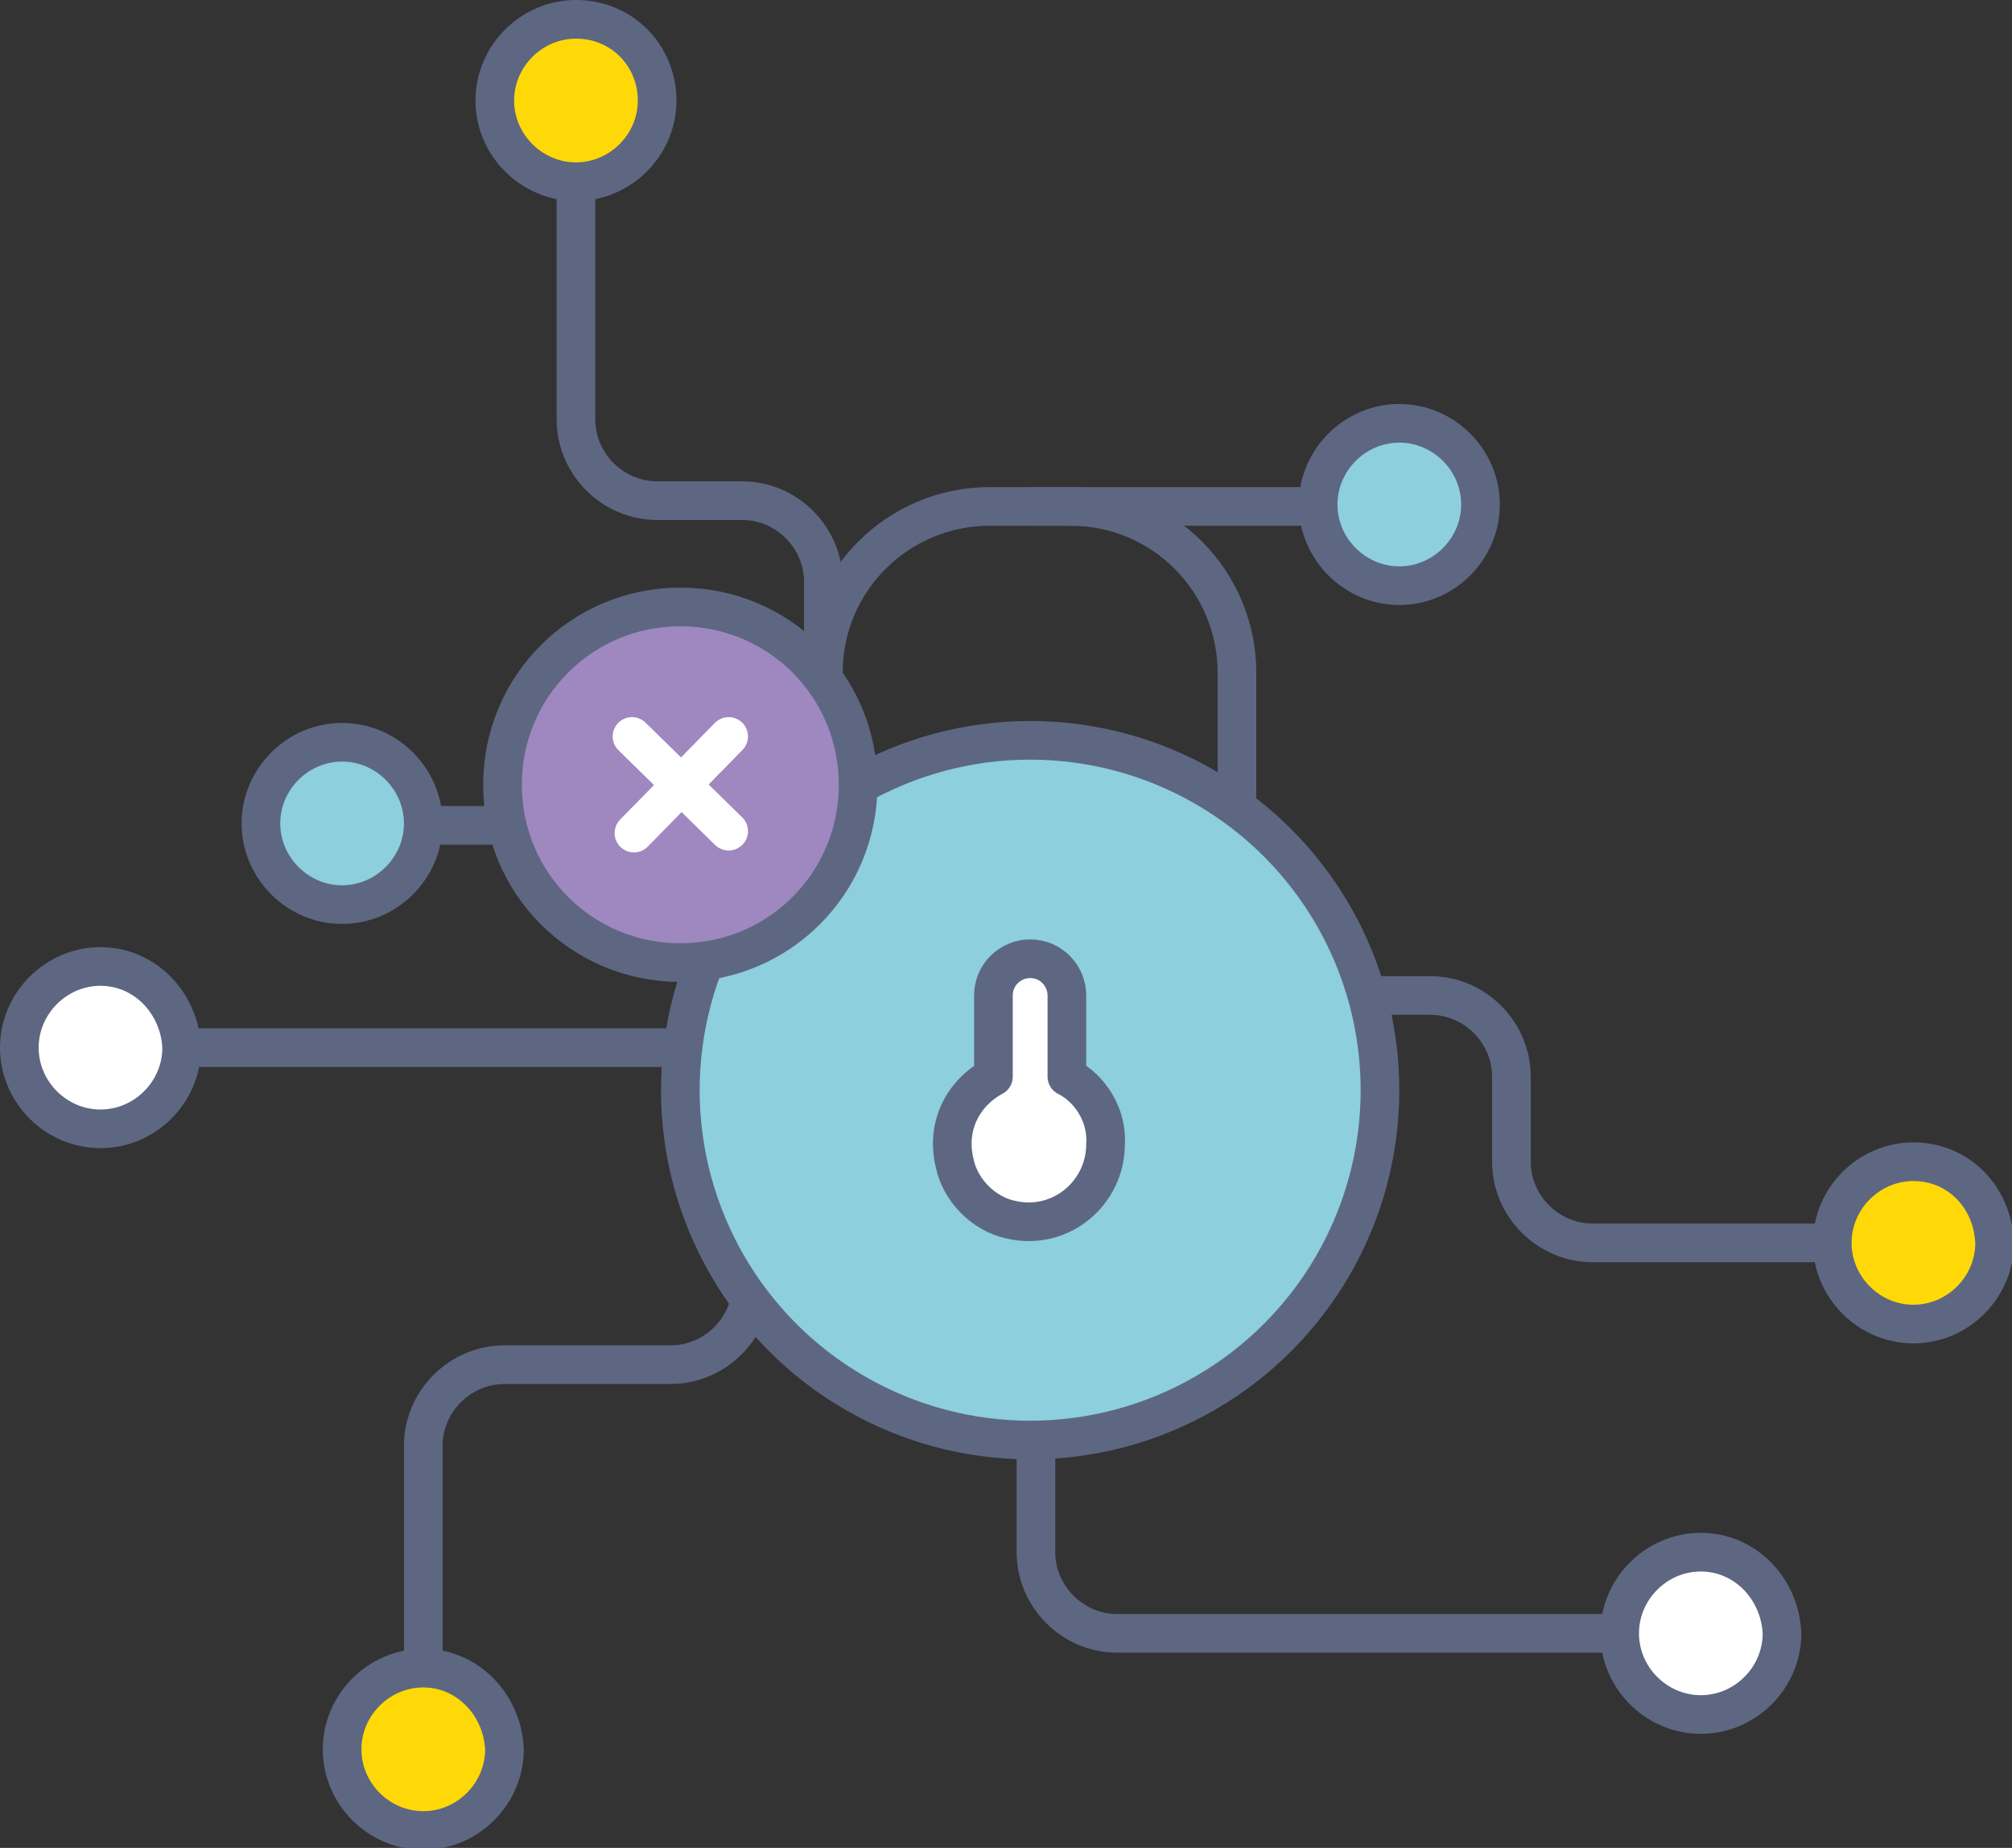 <?xml version="1.0" encoding="utf-8"?>
<!-- Generator: Adobe Illustrator 19.2.1, SVG Export Plug-In . SVG Version: 6.00 Build 0)  -->
<svg version="1.1" id="Layer_1" xmlns="http://www.w3.org/2000/svg" xmlns:xlink="http://www.w3.org/1999/xlink" x="0px" y="0px"
	 viewBox="0 0 104.1 95.6" style="enable-background:new 0 0 104.1 95.6;" xml:space="preserve">
<rect x="0" y="0" width="104.1" height="95.6" fill="#333333" stroke="none"/>
<style type="text/css">
	.st0{fill:none;stroke:#5D6782;stroke-width:2;stroke-linecap:round;stroke-linejoin:round;}
	.st1{fill:#FFFFFF;stroke:#5D6782;stroke-width:2;stroke-linecap:round;stroke-linejoin:round;}
	.st2{fill:#FFD907;stroke:#5D6782;stroke-width:2;stroke-linecap:round;stroke-linejoin:round;}
	.st3{fill:#8DCFDD;stroke:#5D6782;stroke-width:2;stroke-linecap:round;stroke-linejoin:round;}
	.st4{fill:#9E88BF;stroke:#5D6782;stroke-width:2;stroke-linecap:round;stroke-linejoin:round;}
	.st5{fill:none;stroke:#FFFFFF;stroke-width:2;stroke-linecap:round;}
</style>
<g>
	<path class="st0" d="M21.9,86.3V74.8c0-2.3,1.9-4.2,4.2-4.2h8.6c2.3,0,4.2-1.9,4.2-4.2v-2.2"/>
	<path class="st0" d="M53.6,70.6v9.7c0,2.3,1.9,4.2,4.2,4.2h27"/>
	<path class="st0" d="M69.7,51.5H74c2.3,0,4.2,1.9,4.2,4.2v4.4c0,2.3,1.9,4.2,4.2,4.2h13.4"/>
	<line class="st0" x1="36.6" y1="42.7" x2="19.3" y2="42.7"/>
	<line class="st0" x1="34.4" y1="54.2" x2="9.3" y2="54.2"/>
	<path class="st1" d="M5.2,50L5.2,50C2.9,50,1,51.9,1,54.2v0c0,2.3,1.9,4.2,4.2,4.2h0c2.3,0,4.2-1.9,4.2-4.2v0
		C9.3,51.9,7.5,50,5.2,50z"/>
	<path class="st2" d="M21.9,86.3L21.9,86.3c-2.3,0-4.2,1.9-4.2,4.2v0c0,2.3,1.9,4.2,4.2,4.2h0c2.3,0,4.2-1.9,4.2-4.2v0
		C26,88.2,24.2,86.3,21.9,86.3z"/>
	<path class="st1" d="M88,80.3L88,80.3c-2.3,0-4.2,1.9-4.2,4.2v0c0,2.3,1.9,4.2,4.2,4.2h0c2.3,0,4.2-1.9,4.2-4.2v0
		C92.1,82.2,90.3,80.3,88,80.3z"/>
	<path class="st3" d="M17.7,38.4L17.7,38.4c-2.3,0-4.2,1.9-4.2,4.2v0c0,2.3,1.9,4.2,4.2,4.2h0c2.3,0,4.2-1.9,4.2-4.2v0
		C21.9,40.3,20,38.4,17.7,38.4z"/>
	<line class="st0" x1="53.5" y1="26.2" x2="70.8" y2="26.2"/>
	<path class="st3" d="M72.4,21.9L72.4,21.9c2.3,0,4.2,1.9,4.2,4.2v0c0,2.3-1.9,4.2-4.2,4.2h0c-2.3,0-4.2-1.9-4.2-4.2v0
		C68.2,23.8,70.1,21.9,72.4,21.9z"/>
	<path class="st2" d="M99,60.1L99,60.1c-2.3,0-4.2,1.9-4.2,4.2v0c0,2.3,1.9,4.2,4.2,4.2h0c2.3,0,4.2-1.9,4.2-4.2v0
		C103.1,61.9,101.3,60.1,99,60.1z"/>
	<path class="st0" d="M42.6,34.4v-4.3c0-2.3-1.9-4.2-4.2-4.2H34c-2.3,0-4.2-1.9-4.2-4.2V8.4"/>
	<path class="st2" d="M34,5.2L34,5.2c0,2.3-1.9,4.2-4.2,4.2h0c-2.3,0-4.2-1.9-4.2-4.2v0c0-2.3,1.9-4.2,4.2-4.2h0
		C32.2,1,34,2.9,34,5.2z"/>
	<g>
		<path class="st0" d="M51.2,26.2h4.2c4.8,0,8.6,3.9,8.6,8.6V50c0,4.8-3.9,8.6-8.6,8.6h-4.2c-4.8,0-8.6-3.9-8.6-8.6V34.8
			C42.6,30,46.5,26.2,51.2,26.2z"/>
		<circle class="st3" cx="53.3" cy="56.4" r="18.1"/>
		<path class="st1" d="M55.2,55.7v-4.2c0-1-0.8-1.9-1.9-1.9h0c-1,0-1.9,0.8-1.9,1.9v4.2c-1.5,0.8-2.5,2.5-2,4.5
			c0.3,1.4,1.5,2.6,2.9,2.9c2.6,0.6,4.9-1.4,4.9-3.9C57.3,57.7,56.4,56.3,55.2,55.7z"/>
		<g>
			<path id="Fill-1261_7_" class="st4" d="M35.2,49.8c-5.1,0-9.2-4.1-9.2-9.2s4.1-9.2,9.2-9.2s9.2,4.1,9.2,9.2S40.3,49.8,35.2,49.8z
				"/>
			<g>
				<g>
					<path class="st5" d="M32.8,43.1"/>
					<line class="st5" x1="37.7" y1="38.1" x2="32.8" y2="43.1"/>
				</g>
				<g>
					<path class="st5" d="M32.7,38.1"/>
					<line class="st5" x1="37.7" y1="43" x2="32.7" y2="38.1"/>
				</g>
			</g>
		</g>
	</g>
</g>
</svg>
